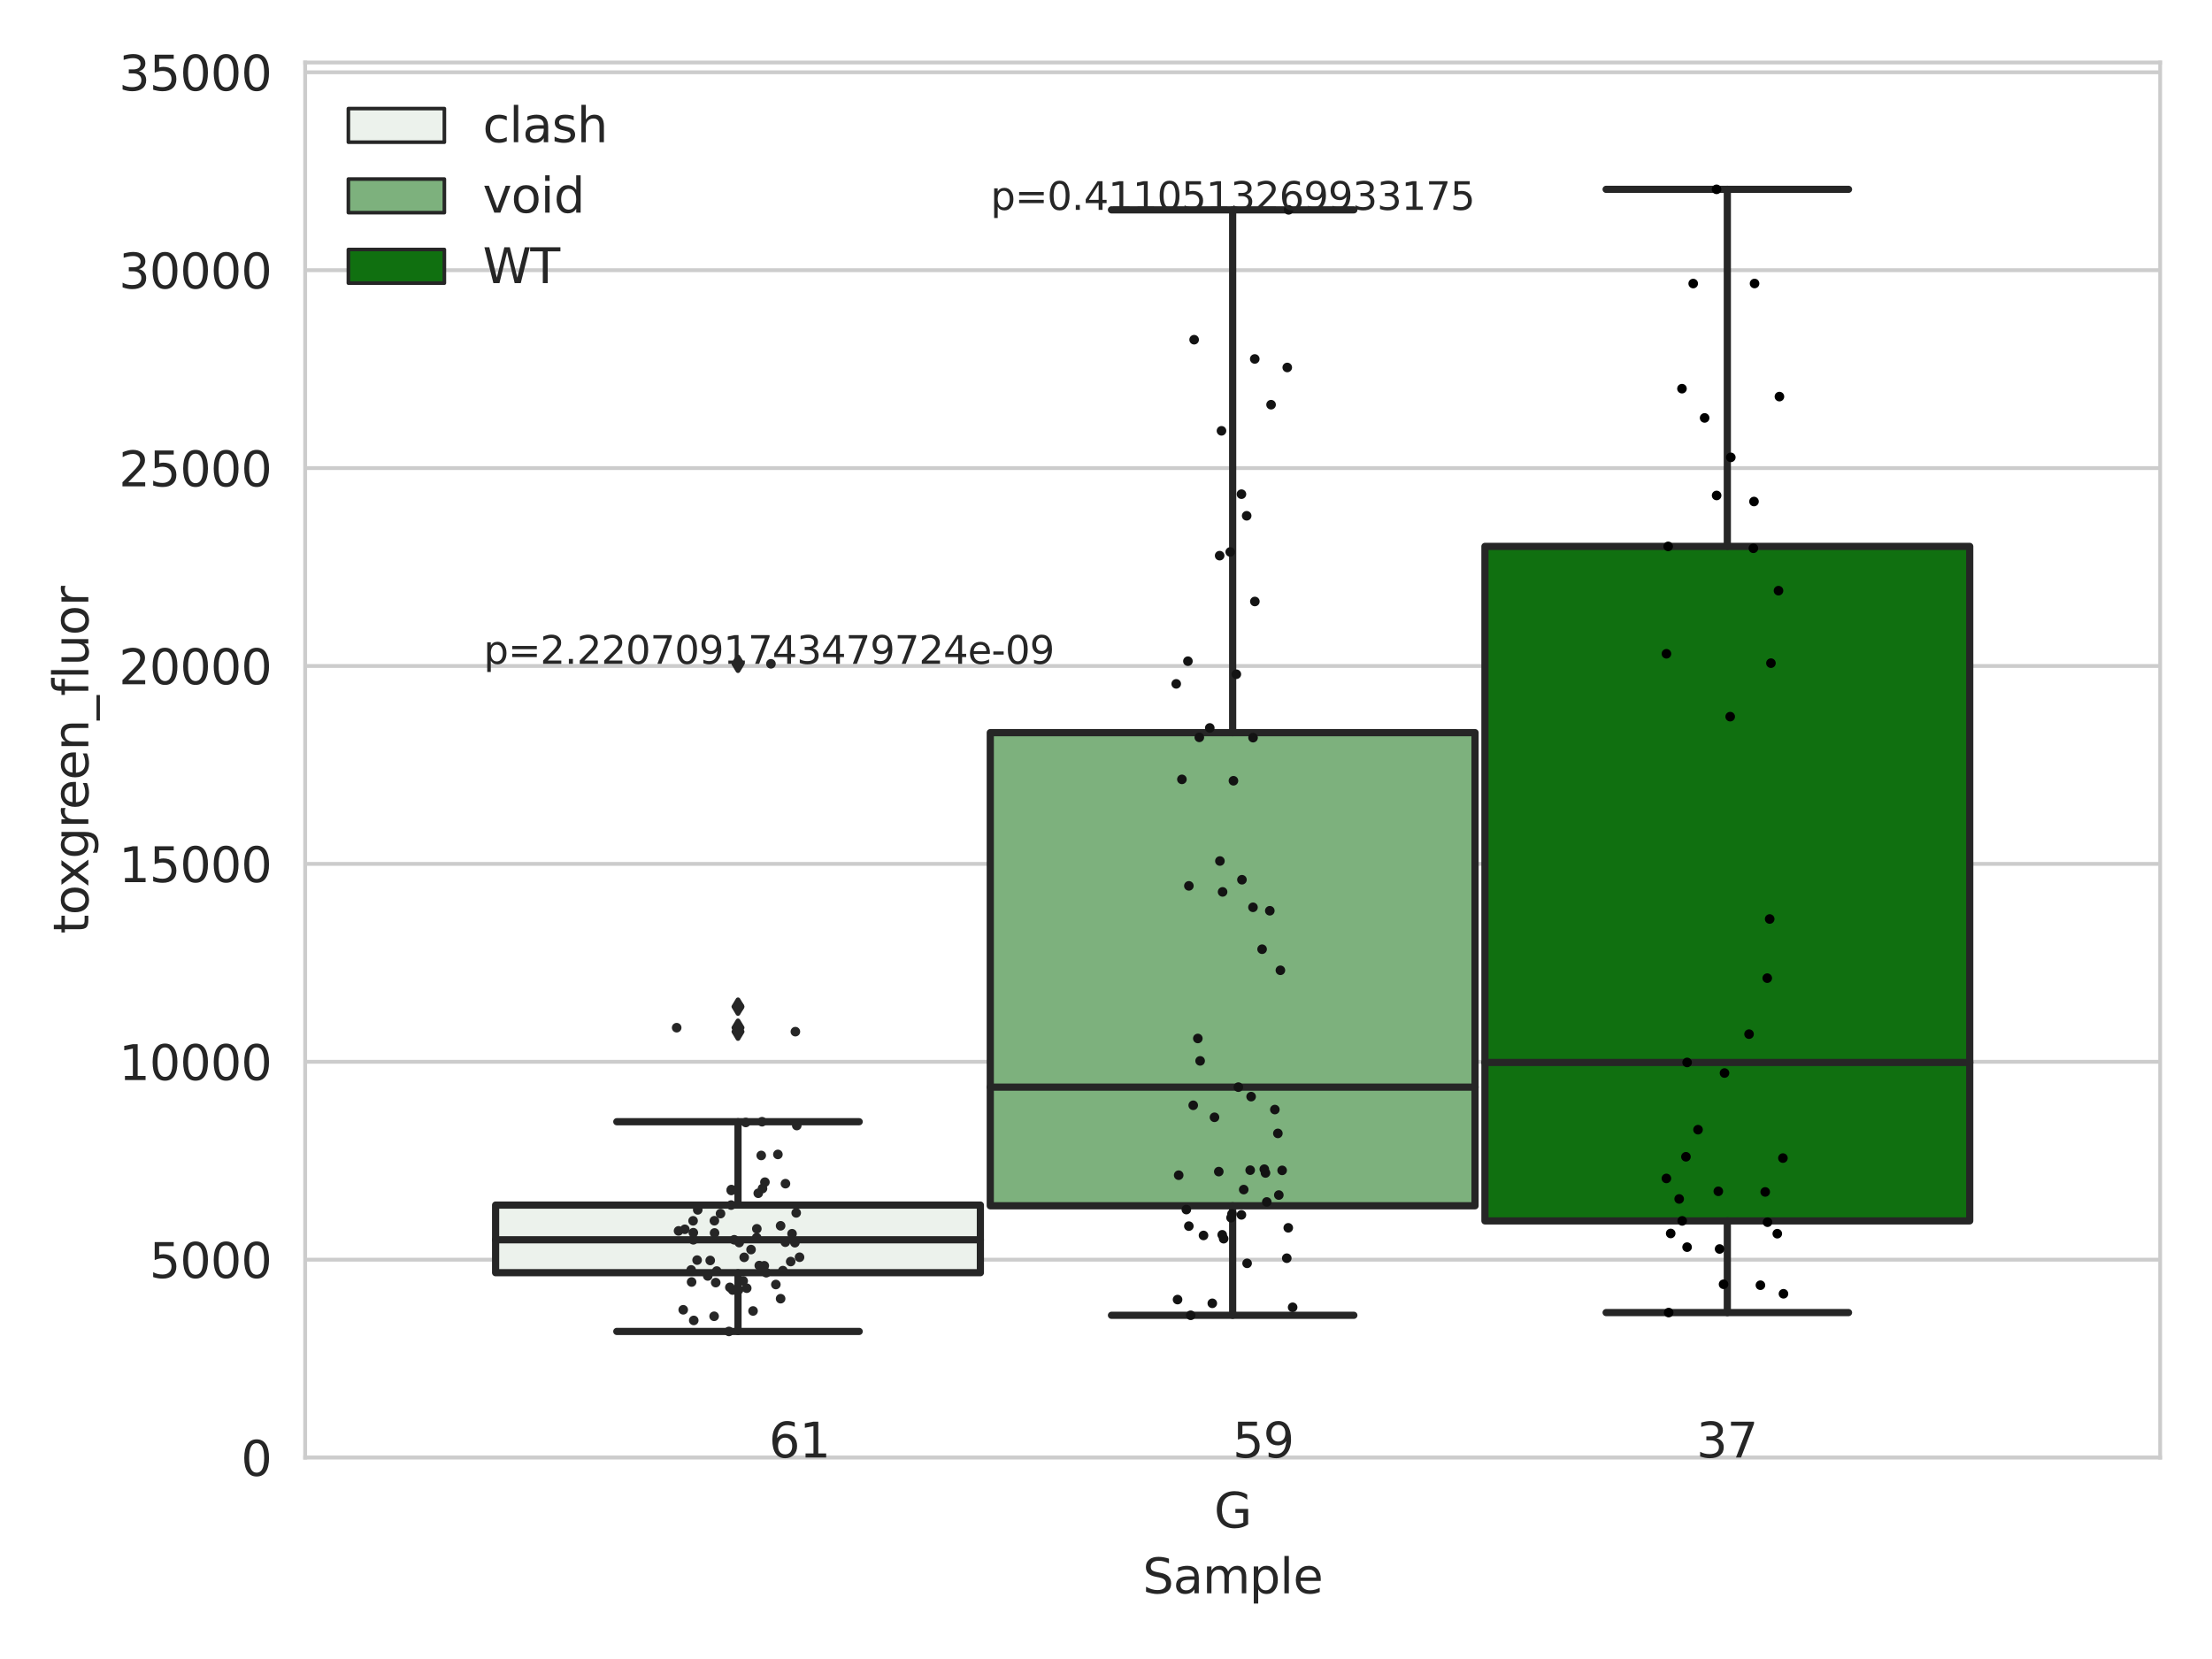 <?xml version="1.0" encoding="utf-8" standalone="no"?>
<!DOCTYPE svg PUBLIC "-//W3C//DTD SVG 1.1//EN"
  "http://www.w3.org/Graphics/SVG/1.1/DTD/svg11.dtd">
<svg xmlns:xlink="http://www.w3.org/1999/xlink" width="460.8pt" height="345.6pt" viewBox="0 0 460.8 345.6" xmlns="http://www.w3.org/2000/svg" version="1.1">
 <defs>
  <style type="text/css">*{stroke-linejoin: round; stroke-linecap: butt}</style>
 </defs>
 <g id="figure_1">
  <g id="patch_1">
   <path d="M 0 345.6 
L 460.8 345.6 
L 460.8 0 
L 0 0 
z
" style="fill: #ffffff"/>
  </g>
  <g id="axes_1">
   <g id="patch_2">
    <path d="M 63.571 303.64 
L 450 303.64 
L 450 13.022 
L 63.571 13.022 
z
" style="fill: #ffffff"/>
   </g>
   <g id="matplotlib.axis_1">
    <g id="xtick_1">
     <g id="text_1">
      <!-- G -->
      <g style="fill: #262626" transform="translate(252.911 318.238)scale(0.1 -0.1)">
       <defs>
        <path id="DejaVuSans-47" d="M 3809 666 
L 3809 1919 
L 2778 1919 
L 2778 2438 
L 4434 2438 
L 4434 434 
Q 4069 175 3628 42 
Q 3188 -91 2688 -91 
Q 1594 -91 976 548 
Q 359 1188 359 2328 
Q 359 3472 976 4111 
Q 1594 4750 2688 4750 
Q 3144 4750 3555 4637 
Q 3966 4525 4313 4306 
L 4313 3634 
Q 3963 3931 3569 4081 
Q 3175 4231 2741 4231 
Q 1884 4231 1454 3753 
Q 1025 3275 1025 2328 
Q 1025 1384 1454 906 
Q 1884 428 2741 428 
Q 3075 428 3337 486 
Q 3600 544 3809 666 
z
" transform="scale(0.016)"/>
       </defs>
       <use xlink:href="#DejaVuSans-47"/>
      </g>
     </g>
    </g>
    <g id="text_2">
     <!-- Sample -->
     <g style="fill: #262626" transform="translate(238.037 331.917)scale(0.1 -0.1)">
      <defs>
       <path id="DejaVuSans-53" d="M 3425 4513 
L 3425 3897 
Q 3066 4069 2747 4153 
Q 2428 4238 2131 4238 
Q 1616 4238 1336 4038 
Q 1056 3838 1056 3469 
Q 1056 3159 1242 3001 
Q 1428 2844 1947 2747 
L 2328 2669 
Q 3034 2534 3370 2195 
Q 3706 1856 3706 1288 
Q 3706 609 3251 259 
Q 2797 -91 1919 -91 
Q 1588 -91 1214 -16 
Q 841 59 441 206 
L 441 856 
Q 825 641 1194 531 
Q 1563 422 1919 422 
Q 2459 422 2753 634 
Q 3047 847 3047 1241 
Q 3047 1584 2836 1778 
Q 2625 1972 2144 2069 
L 1759 2144 
Q 1053 2284 737 2584 
Q 422 2884 422 3419 
Q 422 4038 858 4394 
Q 1294 4750 2059 4750 
Q 2388 4750 2728 4690 
Q 3069 4631 3425 4513 
z
" transform="scale(0.016)"/>
       <path id="DejaVuSans-61" d="M 2194 1759 
Q 1497 1759 1228 1600 
Q 959 1441 959 1056 
Q 959 750 1161 570 
Q 1363 391 1709 391 
Q 2188 391 2477 730 
Q 2766 1069 2766 1631 
L 2766 1759 
L 2194 1759 
z
M 3341 1997 
L 3341 0 
L 2766 0 
L 2766 531 
Q 2569 213 2275 61 
Q 1981 -91 1556 -91 
Q 1019 -91 701 211 
Q 384 513 384 1019 
Q 384 1609 779 1909 
Q 1175 2209 1959 2209 
L 2766 2209 
L 2766 2266 
Q 2766 2663 2505 2880 
Q 2244 3097 1772 3097 
Q 1472 3097 1187 3025 
Q 903 2953 641 2809 
L 641 3341 
Q 956 3463 1253 3523 
Q 1550 3584 1831 3584 
Q 2591 3584 2966 3190 
Q 3341 2797 3341 1997 
z
" transform="scale(0.016)"/>
       <path id="DejaVuSans-6d" d="M 3328 2828 
Q 3544 3216 3844 3400 
Q 4144 3584 4550 3584 
Q 5097 3584 5394 3201 
Q 5691 2819 5691 2113 
L 5691 0 
L 5113 0 
L 5113 2094 
Q 5113 2597 4934 2840 
Q 4756 3084 4391 3084 
Q 3944 3084 3684 2787 
Q 3425 2491 3425 1978 
L 3425 0 
L 2847 0 
L 2847 2094 
Q 2847 2600 2669 2842 
Q 2491 3084 2119 3084 
Q 1678 3084 1418 2786 
Q 1159 2488 1159 1978 
L 1159 0 
L 581 0 
L 581 3500 
L 1159 3500 
L 1159 2956 
Q 1356 3278 1631 3431 
Q 1906 3584 2284 3584 
Q 2666 3584 2933 3390 
Q 3200 3197 3328 2828 
z
" transform="scale(0.016)"/>
       <path id="DejaVuSans-70" d="M 1159 525 
L 1159 -1331 
L 581 -1331 
L 581 3500 
L 1159 3500 
L 1159 2969 
Q 1341 3281 1617 3432 
Q 1894 3584 2278 3584 
Q 2916 3584 3314 3078 
Q 3713 2572 3713 1747 
Q 3713 922 3314 415 
Q 2916 -91 2278 -91 
Q 1894 -91 1617 61 
Q 1341 213 1159 525 
z
M 3116 1747 
Q 3116 2381 2855 2742 
Q 2594 3103 2138 3103 
Q 1681 3103 1420 2742 
Q 1159 2381 1159 1747 
Q 1159 1113 1420 752 
Q 1681 391 2138 391 
Q 2594 391 2855 752 
Q 3116 1113 3116 1747 
z
" transform="scale(0.016)"/>
       <path id="DejaVuSans-6c" d="M 603 4863 
L 1178 4863 
L 1178 0 
L 603 0 
L 603 4863 
z
" transform="scale(0.016)"/>
       <path id="DejaVuSans-65" d="M 3597 1894 
L 3597 1613 
L 953 1613 
Q 991 1019 1311 708 
Q 1631 397 2203 397 
Q 2534 397 2845 478 
Q 3156 559 3463 722 
L 3463 178 
Q 3153 47 2828 -22 
Q 2503 -91 2169 -91 
Q 1331 -91 842 396 
Q 353 884 353 1716 
Q 353 2575 817 3079 
Q 1281 3584 2069 3584 
Q 2775 3584 3186 3129 
Q 3597 2675 3597 1894 
z
M 3022 2063 
Q 3016 2534 2758 2815 
Q 2500 3097 2075 3097 
Q 1594 3097 1305 2825 
Q 1016 2553 972 2059 
L 3022 2063 
z
" transform="scale(0.016)"/>
      </defs>
      <use xlink:href="#DejaVuSans-53"/>
      <use xlink:href="#DejaVuSans-61" x="63.477"/>
      <use xlink:href="#DejaVuSans-6d" x="124.756"/>
      <use xlink:href="#DejaVuSans-70" x="222.168"/>
      <use xlink:href="#DejaVuSans-6c" x="285.645"/>
      <use xlink:href="#DejaVuSans-65" x="313.428"/>
     </g>
    </g>
   </g>
   <g id="matplotlib.axis_2">
    <g id="ytick_1">
     <g id="line2d_1">
      <path d="M 63.571 303.64 
L 450 303.64 
" clip-path="url(#p85fc10bde4)" style="fill: none; stroke: #cccccc; stroke-width: 0.8; stroke-linecap: round"/>
     </g>
     <g id="text_3">
      <!-- 0 -->
      <g style="fill: #262626" transform="translate(50.209 307.439)scale(0.1 -0.1)">
       <defs>
        <path id="DejaVuSans-30" d="M 2034 4250 
Q 1547 4250 1301 3770 
Q 1056 3291 1056 2328 
Q 1056 1369 1301 889 
Q 1547 409 2034 409 
Q 2525 409 2770 889 
Q 3016 1369 3016 2328 
Q 3016 3291 2770 3770 
Q 2525 4250 2034 4250 
z
M 2034 4750 
Q 2819 4750 3233 4129 
Q 3647 3509 3647 2328 
Q 3647 1150 3233 529 
Q 2819 -91 2034 -91 
Q 1250 -91 836 529 
Q 422 1150 422 2328 
Q 422 3509 836 4129 
Q 1250 4750 2034 4750 
z
" transform="scale(0.016)"/>
       </defs>
       <use xlink:href="#DejaVuSans-30"/>
      </g>
     </g>
    </g>
    <g id="ytick_2">
     <g id="line2d_2">
      <path d="M 63.571 262.414 
L 450 262.414 
" clip-path="url(#p85fc10bde4)" style="fill: none; stroke: #cccccc; stroke-width: 0.8; stroke-linecap: round"/>
     </g>
     <g id="text_4">
      <!-- 5000 -->
      <g style="fill: #262626" transform="translate(31.121 266.214)scale(0.1 -0.1)">
       <defs>
        <path id="DejaVuSans-35" d="M 691 4666 
L 3169 4666 
L 3169 4134 
L 1269 4134 
L 1269 2991 
Q 1406 3038 1543 3061 
Q 1681 3084 1819 3084 
Q 2600 3084 3056 2656 
Q 3513 2228 3513 1497 
Q 3513 744 3044 326 
Q 2575 -91 1722 -91 
Q 1428 -91 1123 -41 
Q 819 9 494 109 
L 494 744 
Q 775 591 1075 516 
Q 1375 441 1709 441 
Q 2250 441 2565 725 
Q 2881 1009 2881 1497 
Q 2881 1984 2565 2268 
Q 2250 2553 1709 2553 
Q 1456 2553 1204 2497 
Q 953 2441 691 2322 
L 691 4666 
z
" transform="scale(0.016)"/>
       </defs>
       <use xlink:href="#DejaVuSans-35"/>
       <use xlink:href="#DejaVuSans-30" x="63.623"/>
       <use xlink:href="#DejaVuSans-30" x="127.246"/>
       <use xlink:href="#DejaVuSans-30" x="190.869"/>
      </g>
     </g>
    </g>
    <g id="ytick_3">
     <g id="line2d_3">
      <path d="M 63.571 221.189 
L 450 221.189 
" clip-path="url(#p85fc10bde4)" style="fill: none; stroke: #cccccc; stroke-width: 0.8; stroke-linecap: round"/>
     </g>
     <g id="text_5">
      <!-- 10000 -->
      <g style="fill: #262626" transform="translate(24.759 224.988)scale(0.1 -0.1)">
       <defs>
        <path id="DejaVuSans-31" d="M 794 531 
L 1825 531 
L 1825 4091 
L 703 3866 
L 703 4441 
L 1819 4666 
L 2450 4666 
L 2450 531 
L 3481 531 
L 3481 0 
L 794 0 
L 794 531 
z
" transform="scale(0.016)"/>
       </defs>
       <use xlink:href="#DejaVuSans-31"/>
       <use xlink:href="#DejaVuSans-30" x="63.623"/>
       <use xlink:href="#DejaVuSans-30" x="127.246"/>
       <use xlink:href="#DejaVuSans-30" x="190.869"/>
       <use xlink:href="#DejaVuSans-30" x="254.492"/>
      </g>
     </g>
    </g>
    <g id="ytick_4">
     <g id="line2d_4">
      <path d="M 63.571 179.963 
L 450 179.963 
" clip-path="url(#p85fc10bde4)" style="fill: none; stroke: #cccccc; stroke-width: 0.8; stroke-linecap: round"/>
     </g>
     <g id="text_6">
      <!-- 15000 -->
      <g style="fill: #262626" transform="translate(24.759 183.762)scale(0.1 -0.1)">
       <use xlink:href="#DejaVuSans-31"/>
       <use xlink:href="#DejaVuSans-35" x="63.623"/>
       <use xlink:href="#DejaVuSans-30" x="127.246"/>
       <use xlink:href="#DejaVuSans-30" x="190.869"/>
       <use xlink:href="#DejaVuSans-30" x="254.492"/>
      </g>
     </g>
    </g>
    <g id="ytick_5">
     <g id="line2d_5">
      <path d="M 63.571 138.738 
L 450 138.738 
" clip-path="url(#p85fc10bde4)" style="fill: none; stroke: #cccccc; stroke-width: 0.8; stroke-linecap: round"/>
     </g>
     <g id="text_7">
      <!-- 20000 -->
      <g style="fill: #262626" transform="translate(24.759 142.537)scale(0.1 -0.1)">
       <defs>
        <path id="DejaVuSans-32" d="M 1228 531 
L 3431 531 
L 3431 0 
L 469 0 
L 469 531 
Q 828 903 1448 1529 
Q 2069 2156 2228 2338 
Q 2531 2678 2651 2914 
Q 2772 3150 2772 3378 
Q 2772 3750 2511 3984 
Q 2250 4219 1831 4219 
Q 1534 4219 1204 4116 
Q 875 4013 500 3803 
L 500 4441 
Q 881 4594 1212 4672 
Q 1544 4750 1819 4750 
Q 2544 4750 2975 4387 
Q 3406 4025 3406 3419 
Q 3406 3131 3298 2873 
Q 3191 2616 2906 2266 
Q 2828 2175 2409 1742 
Q 1991 1309 1228 531 
z
" transform="scale(0.016)"/>
       </defs>
       <use xlink:href="#DejaVuSans-32"/>
       <use xlink:href="#DejaVuSans-30" x="63.623"/>
       <use xlink:href="#DejaVuSans-30" x="127.246"/>
       <use xlink:href="#DejaVuSans-30" x="190.869"/>
       <use xlink:href="#DejaVuSans-30" x="254.492"/>
      </g>
     </g>
    </g>
    <g id="ytick_6">
     <g id="line2d_6">
      <path d="M 63.571 97.512 
L 450 97.512 
" clip-path="url(#p85fc10bde4)" style="fill: none; stroke: #cccccc; stroke-width: 0.8; stroke-linecap: round"/>
     </g>
     <g id="text_8">
      <!-- 25000 -->
      <g style="fill: #262626" transform="translate(24.759 101.311)scale(0.1 -0.1)">
       <use xlink:href="#DejaVuSans-32"/>
       <use xlink:href="#DejaVuSans-35" x="63.623"/>
       <use xlink:href="#DejaVuSans-30" x="127.246"/>
       <use xlink:href="#DejaVuSans-30" x="190.869"/>
       <use xlink:href="#DejaVuSans-30" x="254.492"/>
      </g>
     </g>
    </g>
    <g id="ytick_7">
     <g id="line2d_7">
      <path d="M 63.571 56.286 
L 450 56.286 
" clip-path="url(#p85fc10bde4)" style="fill: none; stroke: #cccccc; stroke-width: 0.8; stroke-linecap: round"/>
     </g>
     <g id="text_9">
      <!-- 30000 -->
      <g style="fill: #262626" transform="translate(24.759 60.085)scale(0.1 -0.1)">
       <defs>
        <path id="DejaVuSans-33" d="M 2597 2516 
Q 3050 2419 3304 2112 
Q 3559 1806 3559 1356 
Q 3559 666 3084 287 
Q 2609 -91 1734 -91 
Q 1441 -91 1130 -33 
Q 819 25 488 141 
L 488 750 
Q 750 597 1062 519 
Q 1375 441 1716 441 
Q 2309 441 2620 675 
Q 2931 909 2931 1356 
Q 2931 1769 2642 2001 
Q 2353 2234 1838 2234 
L 1294 2234 
L 1294 2753 
L 1863 2753 
Q 2328 2753 2575 2939 
Q 2822 3125 2822 3475 
Q 2822 3834 2567 4026 
Q 2313 4219 1838 4219 
Q 1578 4219 1281 4162 
Q 984 4106 628 3988 
L 628 4550 
Q 988 4650 1302 4700 
Q 1616 4750 1894 4750 
Q 2613 4750 3031 4423 
Q 3450 4097 3450 3541 
Q 3450 3153 3228 2886 
Q 3006 2619 2597 2516 
z
" transform="scale(0.016)"/>
       </defs>
       <use xlink:href="#DejaVuSans-33"/>
       <use xlink:href="#DejaVuSans-30" x="63.623"/>
       <use xlink:href="#DejaVuSans-30" x="127.246"/>
       <use xlink:href="#DejaVuSans-30" x="190.869"/>
       <use xlink:href="#DejaVuSans-30" x="254.492"/>
      </g>
     </g>
    </g>
    <g id="ytick_8">
     <g id="line2d_8">
      <path d="M 63.571 15.061 
L 450 15.061 
" clip-path="url(#p85fc10bde4)" style="fill: none; stroke: #cccccc; stroke-width: 0.8; stroke-linecap: round"/>
     </g>
     <g id="text_10">
      <!-- 35000 -->
      <g style="fill: #262626" transform="translate(24.759 18.86)scale(0.1 -0.1)">
       <use xlink:href="#DejaVuSans-33"/>
       <use xlink:href="#DejaVuSans-35" x="63.623"/>
       <use xlink:href="#DejaVuSans-30" x="127.246"/>
       <use xlink:href="#DejaVuSans-30" x="190.869"/>
       <use xlink:href="#DejaVuSans-30" x="254.492"/>
      </g>
     </g>
    </g>
    <g id="text_11">
     <!-- toxgreen_fluor -->
     <g style="fill: #262626" transform="translate(18.401 194.526)rotate(-90)scale(0.1 -0.1)">
      <defs>
       <path id="DejaVuSans-74" d="M 1172 4494 
L 1172 3500 
L 2356 3500 
L 2356 3053 
L 1172 3053 
L 1172 1153 
Q 1172 725 1289 603 
Q 1406 481 1766 481 
L 2356 481 
L 2356 0 
L 1766 0 
Q 1100 0 847 248 
Q 594 497 594 1153 
L 594 3053 
L 172 3053 
L 172 3500 
L 594 3500 
L 594 4494 
L 1172 4494 
z
" transform="scale(0.016)"/>
       <path id="DejaVuSans-6f" d="M 1959 3097 
Q 1497 3097 1228 2736 
Q 959 2375 959 1747 
Q 959 1119 1226 758 
Q 1494 397 1959 397 
Q 2419 397 2687 759 
Q 2956 1122 2956 1747 
Q 2956 2369 2687 2733 
Q 2419 3097 1959 3097 
z
M 1959 3584 
Q 2709 3584 3137 3096 
Q 3566 2609 3566 1747 
Q 3566 888 3137 398 
Q 2709 -91 1959 -91 
Q 1206 -91 779 398 
Q 353 888 353 1747 
Q 353 2609 779 3096 
Q 1206 3584 1959 3584 
z
" transform="scale(0.016)"/>
       <path id="DejaVuSans-78" d="M 3513 3500 
L 2247 1797 
L 3578 0 
L 2900 0 
L 1881 1375 
L 863 0 
L 184 0 
L 1544 1831 
L 300 3500 
L 978 3500 
L 1906 2253 
L 2834 3500 
L 3513 3500 
z
" transform="scale(0.016)"/>
       <path id="DejaVuSans-67" d="M 2906 1791 
Q 2906 2416 2648 2759 
Q 2391 3103 1925 3103 
Q 1463 3103 1205 2759 
Q 947 2416 947 1791 
Q 947 1169 1205 825 
Q 1463 481 1925 481 
Q 2391 481 2648 825 
Q 2906 1169 2906 1791 
z
M 3481 434 
Q 3481 -459 3084 -895 
Q 2688 -1331 1869 -1331 
Q 1566 -1331 1297 -1286 
Q 1028 -1241 775 -1147 
L 775 -588 
Q 1028 -725 1275 -790 
Q 1522 -856 1778 -856 
Q 2344 -856 2625 -561 
Q 2906 -266 2906 331 
L 2906 616 
Q 2728 306 2450 153 
Q 2172 0 1784 0 
Q 1141 0 747 490 
Q 353 981 353 1791 
Q 353 2603 747 3093 
Q 1141 3584 1784 3584 
Q 2172 3584 2450 3431 
Q 2728 3278 2906 2969 
L 2906 3500 
L 3481 3500 
L 3481 434 
z
" transform="scale(0.016)"/>
       <path id="DejaVuSans-72" d="M 2631 2963 
Q 2534 3019 2420 3045 
Q 2306 3072 2169 3072 
Q 1681 3072 1420 2755 
Q 1159 2438 1159 1844 
L 1159 0 
L 581 0 
L 581 3500 
L 1159 3500 
L 1159 2956 
Q 1341 3275 1631 3429 
Q 1922 3584 2338 3584 
Q 2397 3584 2469 3576 
Q 2541 3569 2628 3553 
L 2631 2963 
z
" transform="scale(0.016)"/>
       <path id="DejaVuSans-6e" d="M 3513 2113 
L 3513 0 
L 2938 0 
L 2938 2094 
Q 2938 2591 2744 2837 
Q 2550 3084 2163 3084 
Q 1697 3084 1428 2787 
Q 1159 2491 1159 1978 
L 1159 0 
L 581 0 
L 581 3500 
L 1159 3500 
L 1159 2956 
Q 1366 3272 1645 3428 
Q 1925 3584 2291 3584 
Q 2894 3584 3203 3211 
Q 3513 2838 3513 2113 
z
" transform="scale(0.016)"/>
       <path id="DejaVuSans-5f" d="M 3263 -1063 
L 3263 -1509 
L -63 -1509 
L -63 -1063 
L 3263 -1063 
z
" transform="scale(0.016)"/>
       <path id="DejaVuSans-66" d="M 2375 4863 
L 2375 4384 
L 1825 4384 
Q 1516 4384 1395 4259 
Q 1275 4134 1275 3809 
L 1275 3500 
L 2222 3500 
L 2222 3053 
L 1275 3053 
L 1275 0 
L 697 0 
L 697 3053 
L 147 3053 
L 147 3500 
L 697 3500 
L 697 3744 
Q 697 4328 969 4595 
Q 1241 4863 1831 4863 
L 2375 4863 
z
" transform="scale(0.016)"/>
       <path id="DejaVuSans-75" d="M 544 1381 
L 544 3500 
L 1119 3500 
L 1119 1403 
Q 1119 906 1312 657 
Q 1506 409 1894 409 
Q 2359 409 2629 706 
Q 2900 1003 2900 1516 
L 2900 3500 
L 3475 3500 
L 3475 0 
L 2900 0 
L 2900 538 
Q 2691 219 2414 64 
Q 2138 -91 1772 -91 
Q 1169 -91 856 284 
Q 544 659 544 1381 
z
M 1991 3584 
L 1991 3584 
z
" transform="scale(0.016)"/>
      </defs>
      <use xlink:href="#DejaVuSans-74"/>
      <use xlink:href="#DejaVuSans-6f" x="39.209"/>
      <use xlink:href="#DejaVuSans-78" x="97.266"/>
      <use xlink:href="#DejaVuSans-67" x="156.445"/>
      <use xlink:href="#DejaVuSans-72" x="219.922"/>
      <use xlink:href="#DejaVuSans-65" x="258.785"/>
      <use xlink:href="#DejaVuSans-65" x="320.309"/>
      <use xlink:href="#DejaVuSans-6e" x="381.832"/>
      <use xlink:href="#DejaVuSans-5f" x="445.211"/>
      <use xlink:href="#DejaVuSans-66" x="495.211"/>
      <use xlink:href="#DejaVuSans-6c" x="530.416"/>
      <use xlink:href="#DejaVuSans-75" x="558.199"/>
      <use xlink:href="#DejaVuSans-6f" x="621.578"/>
      <use xlink:href="#DejaVuSans-72" x="682.76"/>
     </g>
    </g>
   </g>
   <g id="patch_3">
    <path d="M 103.245 265.13 
L 204.231 265.13 
L 204.231 251.039 
L 103.245 251.039 
L 103.245 265.13 
z
" clip-path="url(#p85fc10bde4)" style="fill: #ecf2ec; stroke: #262626; stroke-width: 1.5; stroke-linejoin: miter"/>
   </g>
   <g id="patch_4">
    <path d="M 206.292 251.185 
L 307.279 251.185 
L 307.279 152.623 
L 206.292 152.623 
L 206.292 251.185 
z
" clip-path="url(#p85fc10bde4)" style="fill: #7db17d; stroke: #262626; stroke-width: 1.5; stroke-linejoin: miter"/>
   </g>
   <g id="patch_5">
    <path d="M 309.34 254.332 
L 410.327 254.332 
L 410.327 113.822 
L 309.34 113.822 
L 309.34 254.332 
z
" clip-path="url(#p85fc10bde4)" style="fill: #107010; stroke: #262626; stroke-width: 1.5; stroke-linejoin: miter"/>
   </g>
   <g id="patch_6">
    <path d="M 256.786 303.64 
L 256.786 303.64 
L 256.786 303.64 
L 256.786 303.64 
z
" clip-path="url(#p85fc10bde4)" style="fill: #ecf2ec; stroke: #262626; stroke-width: 0.75; stroke-linejoin: miter"/>
   </g>
   <g id="patch_7">
    <path d="M 256.786 303.64 
L 256.786 303.64 
L 256.786 303.64 
L 256.786 303.64 
z
" clip-path="url(#p85fc10bde4)" style="fill: #7db17d; stroke: #262626; stroke-width: 0.75; stroke-linejoin: miter"/>
   </g>
   <g id="patch_8">
    <path d="M 256.786 303.64 
L 256.786 303.64 
L 256.786 303.64 
L 256.786 303.64 
z
" clip-path="url(#p85fc10bde4)" style="fill: #107010; stroke: #262626; stroke-width: 0.75; stroke-linejoin: miter"/>
   </g>
   <g id="PathCollection_1"/>
   <g id="PathCollection_2"/>
   <g id="PathCollection_3"/>
   <g id="line2d_9">
    <path d="M 153.738 265.13 
L 153.738 277.363 
" clip-path="url(#p85fc10bde4)" style="fill: none; stroke: #262626; stroke-width: 1.5; stroke-linecap: round"/>
   </g>
   <g id="line2d_10">
    <path d="M 153.738 251.039 
L 153.738 233.675 
" clip-path="url(#p85fc10bde4)" style="fill: none; stroke: #262626; stroke-width: 1.5; stroke-linecap: round"/>
   </g>
   <g id="line2d_11">
    <path d="M 128.491 277.363 
L 178.985 277.363 
" clip-path="url(#p85fc10bde4)" style="fill: none; stroke: #262626; stroke-width: 1.5; stroke-linecap: round"/>
   </g>
   <g id="line2d_12">
    <path d="M 128.491 233.675 
L 178.985 233.675 
" clip-path="url(#p85fc10bde4)" style="fill: none; stroke: #262626; stroke-width: 1.5; stroke-linecap: round"/>
   </g>
   <g id="line2d_13">
    <defs>
     <path id="mb185b2b617" d="M -0 1.414 
L 0.849 0 
L 0 -1.414 
L -0.849 -0 
z
" style="stroke: #262626; stroke-linejoin: miter"/>
    </defs>
    <g clip-path="url(#p85fc10bde4)">
     <use xlink:href="#mb185b2b617" x="153.738" y="214.086" style="fill: #262626; stroke: #262626; stroke-linejoin: miter"/>
     <use xlink:href="#mb185b2b617" x="153.738" y="214.913" style="fill: #262626; stroke: #262626; stroke-linejoin: miter"/>
     <use xlink:href="#mb185b2b617" x="153.738" y="209.702" style="fill: #262626; stroke: #262626; stroke-linejoin: miter"/>
     <use xlink:href="#mb185b2b617" x="153.738" y="138.283" style="fill: #262626; stroke: #262626; stroke-linejoin: miter"/>
    </g>
   </g>
   <g id="line2d_14">
    <path d="M 256.786 251.185 
L 256.786 273.999 
" clip-path="url(#p85fc10bde4)" style="fill: none; stroke: #262626; stroke-width: 1.5; stroke-linecap: round"/>
   </g>
   <g id="line2d_15">
    <path d="M 256.786 152.623 
L 256.786 43.717 
" clip-path="url(#p85fc10bde4)" style="fill: none; stroke: #262626; stroke-width: 1.5; stroke-linecap: round"/>
   </g>
   <g id="line2d_16">
    <path d="M 231.539 273.999 
L 282.032 273.999 
" clip-path="url(#p85fc10bde4)" style="fill: none; stroke: #262626; stroke-width: 1.5; stroke-linecap: round"/>
   </g>
   <g id="line2d_17">
    <path d="M 231.539 43.717 
L 282.032 43.717 
" clip-path="url(#p85fc10bde4)" style="fill: none; stroke: #262626; stroke-width: 1.5; stroke-linecap: round"/>
   </g>
   <g id="line2d_18"/>
   <g id="line2d_19">
    <path d="M 359.833 254.332 
L 359.833 273.432 
" clip-path="url(#p85fc10bde4)" style="fill: none; stroke: #262626; stroke-width: 1.5; stroke-linecap: round"/>
   </g>
   <g id="line2d_20">
    <path d="M 359.833 113.822 
L 359.833 39.442 
" clip-path="url(#p85fc10bde4)" style="fill: none; stroke: #262626; stroke-width: 1.5; stroke-linecap: round"/>
   </g>
   <g id="line2d_21">
    <path d="M 334.587 273.432 
L 385.08 273.432 
" clip-path="url(#p85fc10bde4)" style="fill: none; stroke: #262626; stroke-width: 1.5; stroke-linecap: round"/>
   </g>
   <g id="line2d_22">
    <path d="M 334.587 39.442 
L 385.08 39.442 
" clip-path="url(#p85fc10bde4)" style="fill: none; stroke: #262626; stroke-width: 1.5; stroke-linecap: round"/>
   </g>
   <g id="line2d_23"/>
   <g id="line2d_24">
    <path d="M 103.245 258.271 
L 204.231 258.271 
" clip-path="url(#p85fc10bde4)" style="fill: none; stroke: #262626; stroke-width: 1.5; stroke-linecap: round"/>
   </g>
   <g id="line2d_25">
    <path d="M 206.292 226.469 
L 307.279 226.469 
" clip-path="url(#p85fc10bde4)" style="fill: none; stroke: #262626; stroke-width: 1.5; stroke-linecap: round"/>
   </g>
   <g id="line2d_26">
    <path d="M 309.34 221.327 
L 410.327 221.327 
" clip-path="url(#p85fc10bde4)" style="fill: none; stroke: #262626; stroke-width: 1.5; stroke-linecap: round"/>
   </g>
   <g id="patch_9">
    <path d="M 63.571 303.64 
L 63.571 13.022 
" style="fill: none; stroke: #cccccc; stroke-width: 0.8; stroke-linejoin: miter; stroke-linecap: square"/>
   </g>
   <g id="patch_10">
    <path d="M 450 303.64 
L 450 13.022 
" style="fill: none; stroke: #cccccc; stroke-width: 0.8; stroke-linejoin: miter; stroke-linecap: square"/>
   </g>
   <g id="patch_11">
    <path d="M 63.571 303.64 
L 450 303.64 
" style="fill: none; stroke: #cccccc; stroke-width: 0.8; stroke-linejoin: miter; stroke-linecap: square"/>
   </g>
   <g id="patch_12">
    <path d="M 63.571 13.022 
L 450 13.022 
" style="fill: none; stroke: #cccccc; stroke-width: 0.8; stroke-linejoin: miter; stroke-linecap: square"/>
   </g>
   <g id="PathCollection_4">
    <defs>
     <path id="C0_0_6ef7f538dd" d="M 0 1 
C 0.265 1 0.52 0.895 0.707 0.707 
C 0.895 0.52 1 0.265 1 -0 
C 1 -0.265 0.895 -0.52 0.707 -0.707 
C 0.52 -0.895 0.265 -1 0 -1 
C -0.265 -1 -0.52 -0.895 -0.707 -0.707 
C -0.895 -0.52 -1 -0.265 -1 0 
C -1 0.265 -0.895 0.52 -0.707 0.707 
C -0.52 0.895 -0.265 1 0 1 
z
"/>
    </defs>
    <g clip-path="url(#p85fc10bde4)">
     <use xlink:href="#C0_0_6ef7f538dd" x="152.365" y="247.809" style="fill: #262626"/>
    </g>
    <g clip-path="url(#p85fc10bde4)">
     <use xlink:href="#C0_0_6ef7f538dd" x="147.951" y="262.575" style="fill: #262626"/>
    </g>
    <g clip-path="url(#p85fc10bde4)">
     <use xlink:href="#C0_0_6ef7f538dd" x="144.072" y="267.067" style="fill: #262626"/>
    </g>
    <g clip-path="url(#p85fc10bde4)">
     <use xlink:href="#C0_0_6ef7f538dd" x="159.622" y="265.13" style="fill: #262626"/>
    </g>
    <g clip-path="url(#p85fc10bde4)">
     <use xlink:href="#C0_0_6ef7f538dd" x="158.747" y="233.675" style="fill: #262626"/>
    </g>
    <g clip-path="url(#p85fc10bde4)">
     <use xlink:href="#C0_0_6ef7f538dd" x="149.097" y="267.188" style="fill: #262626"/>
    </g>
    <g clip-path="url(#p85fc10bde4)">
     <use xlink:href="#C0_0_6ef7f538dd" x="158.844" y="247.593" style="fill: #262626"/>
    </g>
    <g clip-path="url(#p85fc10bde4)">
     <use xlink:href="#C0_0_6ef7f538dd" x="158.579" y="240.701" style="fill: #262626"/>
    </g>
    <g clip-path="url(#p85fc10bde4)">
     <use xlink:href="#C0_0_6ef7f538dd" x="162.618" y="270.541" style="fill: #262626"/>
    </g>
    <g clip-path="url(#p85fc10bde4)">
     <use xlink:href="#C0_0_6ef7f538dd" x="163.625" y="246.58" style="fill: #262626"/>
    </g>
    <g clip-path="url(#p85fc10bde4)">
     <use xlink:href="#C0_0_6ef7f538dd" x="147.437" y="265.804" style="fill: #262626"/>
    </g>
    <g clip-path="url(#p85fc10bde4)">
     <use xlink:href="#C0_0_6ef7f538dd" x="153.875" y="268.678" style="fill: #262626"/>
    </g>
    <g clip-path="url(#p85fc10bde4)">
     <use xlink:href="#C0_0_6ef7f538dd" x="144.433" y="258.271" style="fill: #262626"/>
    </g>
    <g clip-path="url(#p85fc10bde4)">
     <use xlink:href="#C0_0_6ef7f538dd" x="156.455" y="260.31" style="fill: #262626"/>
    </g>
    <g clip-path="url(#p85fc10bde4)">
     <use xlink:href="#C0_0_6ef7f538dd" x="154.82" y="266.843" style="fill: #262626"/>
    </g>
    <g clip-path="url(#p85fc10bde4)">
     <use xlink:href="#C0_0_6ef7f538dd" x="140.964" y="214.086" style="fill: #262626"/>
    </g>
    <g clip-path="url(#p85fc10bde4)">
     <use xlink:href="#C0_0_6ef7f538dd" x="161.624" y="267.588" style="fill: #262626"/>
    </g>
    <g clip-path="url(#p85fc10bde4)">
     <use xlink:href="#C0_0_6ef7f538dd" x="164.716" y="262.807" style="fill: #262626"/>
    </g>
    <g clip-path="url(#p85fc10bde4)">
     <use xlink:href="#C0_0_6ef7f538dd" x="145.353" y="252.042" style="fill: #262626"/>
    </g>
    <g clip-path="url(#p85fc10bde4)">
     <use xlink:href="#C0_0_6ef7f538dd" x="144.52" y="275.068" style="fill: #262626"/>
    </g>
    <g clip-path="url(#p85fc10bde4)">
     <use xlink:href="#C0_0_6ef7f538dd" x="157.631" y="257.817" style="fill: #262626"/>
    </g>
    <g clip-path="url(#p85fc10bde4)">
     <use xlink:href="#C0_0_6ef7f538dd" x="157.663" y="255.979" style="fill: #262626"/>
    </g>
    <g clip-path="url(#p85fc10bde4)">
     <use xlink:href="#C0_0_6ef7f538dd" x="157.96" y="248.577" style="fill: #262626"/>
    </g>
    <g clip-path="url(#p85fc10bde4)">
     <use xlink:href="#C0_0_6ef7f538dd" x="155.029" y="261.925" style="fill: #262626"/>
    </g>
    <g clip-path="url(#p85fc10bde4)">
     <use xlink:href="#C0_0_6ef7f538dd" x="151.855" y="277.363" style="fill: #262626"/>
    </g>
    <g clip-path="url(#p85fc10bde4)">
     <use xlink:href="#C0_0_6ef7f538dd" x="159.215" y="263.679" style="fill: #262626"/>
    </g>
    <g clip-path="url(#p85fc10bde4)">
     <use xlink:href="#C0_0_6ef7f538dd" x="148.765" y="274.203" style="fill: #262626"/>
    </g>
    <g clip-path="url(#p85fc10bde4)">
     <use xlink:href="#C0_0_6ef7f538dd" x="162.615" y="255.357" style="fill: #262626"/>
    </g>
    <g clip-path="url(#p85fc10bde4)">
     <use xlink:href="#C0_0_6ef7f538dd" x="162.05" y="240.487" style="fill: #262626"/>
    </g>
    <g clip-path="url(#p85fc10bde4)">
     <use xlink:href="#C0_0_6ef7f538dd" x="152.338" y="247.993" style="fill: #262626"/>
    </g>
    <g clip-path="url(#p85fc10bde4)">
     <use xlink:href="#C0_0_6ef7f538dd" x="165.693" y="214.913" style="fill: #262626"/>
    </g>
    <g clip-path="url(#p85fc10bde4)">
     <use xlink:href="#C0_0_6ef7f538dd" x="159.347" y="246.266" style="fill: #262626"/>
    </g>
    <g clip-path="url(#p85fc10bde4)">
     <use xlink:href="#C0_0_6ef7f538dd" x="145.221" y="262.502" style="fill: #262626"/>
    </g>
    <g clip-path="url(#p85fc10bde4)">
     <use xlink:href="#C0_0_6ef7f538dd" x="163.595" y="258.771" style="fill: #262626"/>
    </g>
    <g clip-path="url(#p85fc10bde4)">
     <use xlink:href="#C0_0_6ef7f538dd" x="152.045" y="268.178" style="fill: #262626"/>
    </g>
    <g clip-path="url(#p85fc10bde4)">
     <use xlink:href="#C0_0_6ef7f538dd" x="163.083" y="264.696" style="fill: #262626"/>
    </g>
    <g clip-path="url(#p85fc10bde4)">
     <use xlink:href="#C0_0_6ef7f538dd" x="156.871" y="273.098" style="fill: #262626"/>
    </g>
    <g clip-path="url(#p85fc10bde4)">
     <use xlink:href="#C0_0_6ef7f538dd" x="143.983" y="264.546" style="fill: #262626"/>
    </g>
    <g clip-path="url(#p85fc10bde4)">
     <use xlink:href="#C0_0_6ef7f538dd" x="165.59" y="258.875" style="fill: #262626"/>
    </g>
    <g clip-path="url(#p85fc10bde4)">
     <use xlink:href="#C0_0_6ef7f538dd" x="165.982" y="234.471" style="fill: #262626"/>
    </g>
    <g clip-path="url(#p85fc10bde4)">
     <use xlink:href="#C0_0_6ef7f538dd" x="152.309" y="251.039" style="fill: #262626"/>
    </g>
    <g clip-path="url(#p85fc10bde4)">
     <use xlink:href="#C0_0_6ef7f538dd" x="148.856" y="256.846" style="fill: #262626"/>
    </g>
    <g clip-path="url(#p85fc10bde4)">
     <use xlink:href="#C0_0_6ef7f538dd" x="153.997" y="209.702" style="fill: #262626"/>
    </g>
    <g clip-path="url(#p85fc10bde4)">
     <use xlink:href="#C0_0_6ef7f538dd" x="164.997" y="257.01" style="fill: #262626"/>
    </g>
    <g clip-path="url(#p85fc10bde4)">
     <use xlink:href="#C0_0_6ef7f538dd" x="142.327" y="272.851" style="fill: #262626"/>
    </g>
    <g clip-path="url(#p85fc10bde4)">
     <use xlink:href="#C0_0_6ef7f538dd" x="148.821" y="254.301" style="fill: #262626"/>
    </g>
    <g clip-path="url(#p85fc10bde4)">
     <use xlink:href="#C0_0_6ef7f538dd" x="155.557" y="268.354" style="fill: #262626"/>
    </g>
    <g clip-path="url(#p85fc10bde4)">
     <use xlink:href="#C0_0_6ef7f538dd" x="158.171" y="263.641" style="fill: #262626"/>
    </g>
    <g clip-path="url(#p85fc10bde4)">
     <use xlink:href="#C0_0_6ef7f538dd" x="152.95" y="258.269" style="fill: #262626"/>
    </g>
    <g clip-path="url(#p85fc10bde4)">
     <use xlink:href="#C0_0_6ef7f538dd" x="166.559" y="261.904" style="fill: #262626"/>
    </g>
    <g clip-path="url(#p85fc10bde4)">
     <use xlink:href="#C0_0_6ef7f538dd" x="155.359" y="233.83" style="fill: #262626"/>
    </g>
    <g clip-path="url(#p85fc10bde4)">
     <use xlink:href="#C0_0_6ef7f538dd" x="142.661" y="256.086" style="fill: #262626"/>
    </g>
    <g clip-path="url(#p85fc10bde4)">
     <use xlink:href="#C0_0_6ef7f538dd" x="160.602" y="138.283" style="fill: #262626"/>
    </g>
    <g clip-path="url(#p85fc10bde4)">
     <use xlink:href="#C0_0_6ef7f538dd" x="149.312" y="264.782" style="fill: #262626"/>
    </g>
    <g clip-path="url(#p85fc10bde4)">
     <use xlink:href="#C0_0_6ef7f538dd" x="152.63" y="268.743" style="fill: #262626"/>
    </g>
    <g clip-path="url(#p85fc10bde4)">
     <use xlink:href="#C0_0_6ef7f538dd" x="150.097" y="252.816" style="fill: #262626"/>
    </g>
    <g clip-path="url(#p85fc10bde4)">
     <use xlink:href="#C0_0_6ef7f538dd" x="153.989" y="258.851" style="fill: #262626"/>
    </g>
    <g clip-path="url(#p85fc10bde4)">
     <use xlink:href="#C0_0_6ef7f538dd" x="144.433" y="256.793" style="fill: #262626"/>
    </g>
    <g clip-path="url(#p85fc10bde4)">
     <use xlink:href="#C0_0_6ef7f538dd" x="144.382" y="254.319" style="fill: #262626"/>
    </g>
    <g clip-path="url(#p85fc10bde4)">
     <use xlink:href="#C0_0_6ef7f538dd" x="165.863" y="252.665" style="fill: #262626"/>
    </g>
    <g clip-path="url(#p85fc10bde4)">
     <use xlink:href="#C0_0_6ef7f538dd" x="141.356" y="256.415" style="fill: #262626"/>
    </g>
   </g>
   <g id="PathCollection_5">
    <defs>
     <path id="C1_0_3fff046c4d" d="M 0 1 
C 0.265 1 0.52 0.895 0.707 0.707 
C 0.895 0.52 1 0.265 1 -0 
C 1 -0.265 0.895 -0.52 0.707 -0.707 
C 0.52 -0.895 0.265 -1 0 -1 
C -0.265 -1 -0.52 -0.895 -0.707 -0.707 
C -0.895 -0.52 -1 -0.265 -1 0 
C -1 0.265 -0.895 0.52 -0.707 0.707 
C -0.52 0.895 -0.265 1 0 1 
z
"/>
    </defs>
    <g clip-path="url(#p85fc10bde4)">
     <use xlink:href="#C1_0_3fff046c4d" x="252.019" y="151.64" style="fill: #131313"/>
    </g>
    <g clip-path="url(#p85fc10bde4)">
     <use xlink:href="#C1_0_3fff046c4d" x="256.949" y="162.648" style="fill: #131313"/>
    </g>
    <g clip-path="url(#p85fc10bde4)">
     <use xlink:href="#C1_0_3fff046c4d" x="247.658" y="255.424" style="fill: #131313"/>
    </g>
    <g clip-path="url(#p85fc10bde4)">
     <use xlink:href="#C1_0_3fff046c4d" x="266.402" y="248.948" style="fill: #131313"/>
    </g>
    <g clip-path="url(#p85fc10bde4)">
     <use xlink:href="#C1_0_3fff046c4d" x="265.575" y="231.143" style="fill: #131313"/>
    </g>
    <g clip-path="url(#p85fc10bde4)">
     <use xlink:href="#C1_0_3fff046c4d" x="267.091" y="243.811" style="fill: #131313"/>
    </g>
    <g clip-path="url(#p85fc10bde4)">
     <use xlink:href="#C1_0_3fff046c4d" x="258.719" y="183.266" style="fill: #131313"/>
    </g>
    <g clip-path="url(#p85fc10bde4)">
     <use xlink:href="#C1_0_3fff046c4d" x="263.892" y="250.391" style="fill: #131313"/>
    </g>
    <g clip-path="url(#p85fc10bde4)">
     <use xlink:href="#C1_0_3fff046c4d" x="254.607" y="257.231" style="fill: #131313"/>
    </g>
    <g clip-path="url(#p85fc10bde4)">
     <use xlink:href="#C1_0_3fff046c4d" x="252.544" y="271.503" style="fill: #131313"/>
    </g>
    <g clip-path="url(#p85fc10bde4)">
     <use xlink:href="#C1_0_3fff046c4d" x="259.09" y="247.811" style="fill: #131313"/>
    </g>
    <g clip-path="url(#p85fc10bde4)">
     <use xlink:href="#C1_0_3fff046c4d" x="254.076" y="115.752" style="fill: #131313"/>
    </g>
    <g clip-path="url(#p85fc10bde4)">
     <use xlink:href="#C1_0_3fff046c4d" x="247.14" y="251.978" style="fill: #131313"/>
    </g>
    <g clip-path="url(#p85fc10bde4)">
     <use xlink:href="#C1_0_3fff046c4d" x="254.13" y="179.365" style="fill: #131313"/>
    </g>
    <g clip-path="url(#p85fc10bde4)">
     <use xlink:href="#C1_0_3fff046c4d" x="261.033" y="153.667" style="fill: #131313"/>
    </g>
    <g clip-path="url(#p85fc10bde4)">
     <use xlink:href="#C1_0_3fff046c4d" x="246.213" y="162.354" style="fill: #131313"/>
    </g>
    <g clip-path="url(#p85fc10bde4)">
     <use xlink:href="#C1_0_3fff046c4d" x="259.794" y="263.173" style="fill: #131313"/>
    </g>
    <g clip-path="url(#p85fc10bde4)">
     <use xlink:href="#C1_0_3fff046c4d" x="248.05" y="273.999" style="fill: #131313"/>
    </g>
    <g clip-path="url(#p85fc10bde4)">
     <use xlink:href="#C1_0_3fff046c4d" x="260.631" y="228.447" style="fill: #131313"/>
    </g>
    <g clip-path="url(#p85fc10bde4)">
     <use xlink:href="#C1_0_3fff046c4d" x="256.281" y="114.983" style="fill: #131313"/>
    </g>
    <g clip-path="url(#p85fc10bde4)">
     <use xlink:href="#C1_0_3fff046c4d" x="261.019" y="189.008" style="fill: #131313"/>
    </g>
    <g clip-path="url(#p85fc10bde4)">
     <use xlink:href="#C1_0_3fff046c4d" x="254.688" y="185.798" style="fill: #131313"/>
    </g>
    <g clip-path="url(#p85fc10bde4)">
     <use xlink:href="#C1_0_3fff046c4d" x="249.53" y="216.332" style="fill: #131313"/>
    </g>
    <g clip-path="url(#p85fc10bde4)">
     <use xlink:href="#C1_0_3fff046c4d" x="261.41" y="125.301" style="fill: #131313"/>
    </g>
    <g clip-path="url(#p85fc10bde4)">
     <use xlink:href="#C1_0_3fff046c4d" x="256.646" y="252.891" style="fill: #131313"/>
    </g>
    <g clip-path="url(#p85fc10bde4)">
     <use xlink:href="#C1_0_3fff046c4d" x="250.008" y="221.002" style="fill: #131313"/>
    </g>
    <g clip-path="url(#p85fc10bde4)">
     <use xlink:href="#C1_0_3fff046c4d" x="260.436" y="243.768" style="fill: #131313"/>
    </g>
    <g clip-path="url(#p85fc10bde4)">
     <use xlink:href="#C1_0_3fff046c4d" x="250.713" y="257.366" style="fill: #131313"/>
    </g>
    <g clip-path="url(#p85fc10bde4)">
     <use xlink:href="#C1_0_3fff046c4d" x="262.917" y="197.738" style="fill: #131313"/>
    </g>
    <g clip-path="url(#p85fc10bde4)">
     <use xlink:href="#C1_0_3fff046c4d" x="261.388" y="74.776" style="fill: #131313"/>
    </g>
    <g clip-path="url(#p85fc10bde4)">
     <use xlink:href="#C1_0_3fff046c4d" x="268.06" y="262.105" style="fill: #131313"/>
    </g>
    <g clip-path="url(#p85fc10bde4)">
     <use xlink:href="#C1_0_3fff046c4d" x="256.446" y="253.671" style="fill: #131313"/>
    </g>
    <g clip-path="url(#p85fc10bde4)">
     <use xlink:href="#C1_0_3fff046c4d" x="263.379" y="243.56" style="fill: #131313"/>
    </g>
    <g clip-path="url(#p85fc10bde4)">
     <use xlink:href="#C1_0_3fff046c4d" x="264.524" y="189.728" style="fill: #131313"/>
    </g>
    <g clip-path="url(#p85fc10bde4)">
     <use xlink:href="#C1_0_3fff046c4d" x="263.625" y="244.351" style="fill: #131313"/>
    </g>
    <g clip-path="url(#p85fc10bde4)">
     <use xlink:href="#C1_0_3fff046c4d" x="249.839" y="153.606" style="fill: #131313"/>
    </g>
    <g clip-path="url(#p85fc10bde4)">
     <use xlink:href="#C1_0_3fff046c4d" x="269.28" y="272.332" style="fill: #131313"/>
    </g>
    <g clip-path="url(#p85fc10bde4)">
     <use xlink:href="#C1_0_3fff046c4d" x="264.787" y="84.305" style="fill: #131313"/>
    </g>
    <g clip-path="url(#p85fc10bde4)">
     <use xlink:href="#C1_0_3fff046c4d" x="245.306" y="270.726" style="fill: #131313"/>
    </g>
    <g clip-path="url(#p85fc10bde4)">
     <use xlink:href="#C1_0_3fff046c4d" x="248.761" y="70.766" style="fill: #131313"/>
    </g>
    <g clip-path="url(#p85fc10bde4)">
     <use xlink:href="#C1_0_3fff046c4d" x="258.61" y="253.081" style="fill: #131313"/>
    </g>
    <g clip-path="url(#p85fc10bde4)">
     <use xlink:href="#C1_0_3fff046c4d" x="247.466" y="137.737" style="fill: #131313"/>
    </g>
    <g clip-path="url(#p85fc10bde4)">
     <use xlink:href="#C1_0_3fff046c4d" x="257.973" y="226.469" style="fill: #131313"/>
    </g>
    <g clip-path="url(#p85fc10bde4)">
     <use xlink:href="#C1_0_3fff046c4d" x="253.001" y="232.752" style="fill: #131313"/>
    </g>
    <g clip-path="url(#p85fc10bde4)">
     <use xlink:href="#C1_0_3fff046c4d" x="268.16" y="76.551" style="fill: #131313"/>
    </g>
    <g clip-path="url(#p85fc10bde4)">
     <use xlink:href="#C1_0_3fff046c4d" x="259.705" y="107.45" style="fill: #131313"/>
    </g>
    <g clip-path="url(#p85fc10bde4)">
     <use xlink:href="#C1_0_3fff046c4d" x="266.728" y="202.131" style="fill: #131313"/>
    </g>
    <g clip-path="url(#p85fc10bde4)">
     <use xlink:href="#C1_0_3fff046c4d" x="268.369" y="255.776" style="fill: #131313"/>
    </g>
    <g clip-path="url(#p85fc10bde4)">
     <use xlink:href="#C1_0_3fff046c4d" x="253.895" y="244.07" style="fill: #131313"/>
    </g>
    <g clip-path="url(#p85fc10bde4)">
     <use xlink:href="#C1_0_3fff046c4d" x="257.554" y="140.457" style="fill: #131313"/>
    </g>
    <g clip-path="url(#p85fc10bde4)">
     <use xlink:href="#C1_0_3fff046c4d" x="254.909" y="258.043" style="fill: #131313"/>
    </g>
    <g clip-path="url(#p85fc10bde4)">
     <use xlink:href="#C1_0_3fff046c4d" x="247.665" y="184.543" style="fill: #131313"/>
    </g>
    <g clip-path="url(#p85fc10bde4)">
     <use xlink:href="#C1_0_3fff046c4d" x="245.544" y="244.815" style="fill: #131313"/>
    </g>
    <g clip-path="url(#p85fc10bde4)">
     <use xlink:href="#C1_0_3fff046c4d" x="248.569" y="230.251" style="fill: #131313"/>
    </g>
    <g clip-path="url(#p85fc10bde4)">
     <use xlink:href="#C1_0_3fff046c4d" x="268.439" y="43.717" style="fill: #131313"/>
    </g>
    <g clip-path="url(#p85fc10bde4)">
     <use xlink:href="#C1_0_3fff046c4d" x="254.459" y="89.749" style="fill: #131313"/>
    </g>
    <g clip-path="url(#p85fc10bde4)">
     <use xlink:href="#C1_0_3fff046c4d" x="258.614" y="102.944" style="fill: #131313"/>
    </g>
    <g clip-path="url(#p85fc10bde4)">
     <use xlink:href="#C1_0_3fff046c4d" x="266.204" y="236.107" style="fill: #131313"/>
    </g>
    <g clip-path="url(#p85fc10bde4)">
     <use xlink:href="#C1_0_3fff046c4d" x="245.029" y="142.461" style="fill: #131313"/>
    </g>
   </g>
   <g id="PathCollection_6">
    <defs>
     <path id="C2_0_5bc04d9f4c" d="M 0 1 
C 0.265 1 0.52 0.895 0.707 0.707 
C 0.895 0.52 1 0.265 1 -0 
C 1 -0.265 0.895 -0.52 0.707 -0.707 
C 0.52 -0.895 0.265 -1 0 -1 
C -0.265 -1 -0.52 -0.895 -0.707 -0.707 
C -0.895 -0.52 -1 -0.265 -1 0 
C -1 0.265 -0.895 0.52 -0.707 0.707 
C -0.52 0.895 -0.265 1 0 1 
z
"/>
    </defs>
    <g clip-path="url(#p85fc10bde4)">
     <use xlink:href="#C2_0_5bc04d9f4c" x="364.36" y="215.427"/>
    </g>
    <g clip-path="url(#p85fc10bde4)">
     <use xlink:href="#C2_0_5bc04d9f4c" x="365.505" y="59.06"/>
    </g>
    <g clip-path="url(#p85fc10bde4)">
     <use xlink:href="#C2_0_5bc04d9f4c" x="360.431" y="149.289"/>
    </g>
    <g clip-path="url(#p85fc10bde4)">
     <use xlink:href="#C2_0_5bc04d9f4c" x="347.151" y="136.194"/>
    </g>
    <g clip-path="url(#p85fc10bde4)">
     <use xlink:href="#C2_0_5bc04d9f4c" x="357.957" y="248.17"/>
    </g>
    <g clip-path="url(#p85fc10bde4)">
     <use xlink:href="#C2_0_5bc04d9f4c" x="353.732" y="235.334"/>
    </g>
    <g clip-path="url(#p85fc10bde4)">
     <use xlink:href="#C2_0_5bc04d9f4c" x="368.919" y="138.147"/>
    </g>
    <g clip-path="url(#p85fc10bde4)">
     <use xlink:href="#C2_0_5bc04d9f4c" x="357.603" y="103.214"/>
    </g>
    <g clip-path="url(#p85fc10bde4)">
     <use xlink:href="#C2_0_5bc04d9f4c" x="358.222" y="260.186"/>
    </g>
    <g clip-path="url(#p85fc10bde4)">
     <use xlink:href="#C2_0_5bc04d9f4c" x="355.106" y="87.059"/>
    </g>
    <g clip-path="url(#p85fc10bde4)">
     <use xlink:href="#C2_0_5bc04d9f4c" x="370.242" y="256.999"/>
    </g>
    <g clip-path="url(#p85fc10bde4)">
     <use xlink:href="#C2_0_5bc04d9f4c" x="366.73" y="267.733"/>
    </g>
    <g clip-path="url(#p85fc10bde4)">
     <use xlink:href="#C2_0_5bc04d9f4c" x="351.452" y="259.802"/>
    </g>
    <g clip-path="url(#p85fc10bde4)">
     <use xlink:href="#C2_0_5bc04d9f4c" x="365.263" y="114.218"/>
    </g>
    <g clip-path="url(#p85fc10bde4)">
     <use xlink:href="#C2_0_5bc04d9f4c" x="367.724" y="248.303"/>
    </g>
    <g clip-path="url(#p85fc10bde4)">
     <use xlink:href="#C2_0_5bc04d9f4c" x="350.428" y="254.332"/>
    </g>
    <g clip-path="url(#p85fc10bde4)">
     <use xlink:href="#C2_0_5bc04d9f4c" x="351.212" y="240.976"/>
    </g>
    <g clip-path="url(#p85fc10bde4)">
     <use xlink:href="#C2_0_5bc04d9f4c" x="359.246" y="223.532"/>
    </g>
    <g clip-path="url(#p85fc10bde4)">
     <use xlink:href="#C2_0_5bc04d9f4c" x="350.386" y="80.967"/>
    </g>
    <g clip-path="url(#p85fc10bde4)">
     <use xlink:href="#C2_0_5bc04d9f4c" x="347.512" y="113.822"/>
    </g>
    <g clip-path="url(#p85fc10bde4)">
     <use xlink:href="#C2_0_5bc04d9f4c" x="368.207" y="254.605"/>
    </g>
    <g clip-path="url(#p85fc10bde4)">
     <use xlink:href="#C2_0_5bc04d9f4c" x="349.802" y="249.763"/>
    </g>
    <g clip-path="url(#p85fc10bde4)">
     <use xlink:href="#C2_0_5bc04d9f4c" x="347.142" y="245.489"/>
    </g>
    <g clip-path="url(#p85fc10bde4)">
     <use xlink:href="#C2_0_5bc04d9f4c" x="370.687" y="82.617"/>
    </g>
    <g clip-path="url(#p85fc10bde4)">
     <use xlink:href="#C2_0_5bc04d9f4c" x="348.035" y="256.952"/>
    </g>
    <g clip-path="url(#p85fc10bde4)">
     <use xlink:href="#C2_0_5bc04d9f4c" x="360.559" y="95.275"/>
    </g>
    <g clip-path="url(#p85fc10bde4)">
     <use xlink:href="#C2_0_5bc04d9f4c" x="357.587" y="39.442"/>
    </g>
    <g clip-path="url(#p85fc10bde4)">
     <use xlink:href="#C2_0_5bc04d9f4c" x="370.494" y="123.047"/>
    </g>
    <g clip-path="url(#p85fc10bde4)">
     <use xlink:href="#C2_0_5bc04d9f4c" x="371.529" y="269.518"/>
    </g>
    <g clip-path="url(#p85fc10bde4)">
     <use xlink:href="#C2_0_5bc04d9f4c" x="365.389" y="104.477"/>
    </g>
    <g clip-path="url(#p85fc10bde4)">
     <use xlink:href="#C2_0_5bc04d9f4c" x="351.457" y="221.327"/>
    </g>
    <g clip-path="url(#p85fc10bde4)">
     <use xlink:href="#C2_0_5bc04d9f4c" x="359.047" y="267.537"/>
    </g>
    <g clip-path="url(#p85fc10bde4)">
     <use xlink:href="#C2_0_5bc04d9f4c" x="368.656" y="191.445"/>
    </g>
    <g clip-path="url(#p85fc10bde4)">
     <use xlink:href="#C2_0_5bc04d9f4c" x="352.726" y="59.069"/>
    </g>
    <g clip-path="url(#p85fc10bde4)">
     <use xlink:href="#C2_0_5bc04d9f4c" x="347.617" y="273.432"/>
    </g>
    <g clip-path="url(#p85fc10bde4)">
     <use xlink:href="#C2_0_5bc04d9f4c" x="368.149" y="203.765"/>
    </g>
    <g clip-path="url(#p85fc10bde4)">
     <use xlink:href="#C2_0_5bc04d9f4c" x="371.414" y="241.249"/>
    </g>
   </g>
   <g id="text_12">
    <!-- 61 -->
    <g style="fill: #262626" transform="translate(160.178 303.626)scale(0.1 -0.1)">
     <defs>
      <path id="DejaVuSans-36" d="M 2113 2584 
Q 1688 2584 1439 2293 
Q 1191 2003 1191 1497 
Q 1191 994 1439 701 
Q 1688 409 2113 409 
Q 2538 409 2786 701 
Q 3034 994 3034 1497 
Q 3034 2003 2786 2293 
Q 2538 2584 2113 2584 
z
M 3366 4563 
L 3366 3988 
Q 3128 4100 2886 4159 
Q 2644 4219 2406 4219 
Q 1781 4219 1451 3797 
Q 1122 3375 1075 2522 
Q 1259 2794 1537 2939 
Q 1816 3084 2150 3084 
Q 2853 3084 3261 2657 
Q 3669 2231 3669 1497 
Q 3669 778 3244 343 
Q 2819 -91 2113 -91 
Q 1303 -91 875 529 
Q 447 1150 447 2328 
Q 447 3434 972 4092 
Q 1497 4750 2381 4750 
Q 2619 4750 2861 4703 
Q 3103 4656 3366 4563 
z
" transform="scale(0.016)"/>
     </defs>
     <use xlink:href="#DejaVuSans-36"/>
     <use xlink:href="#DejaVuSans-31" x="63.623"/>
    </g>
   </g>
   <g id="text_13">
    <!-- p=2.2207091743479724e-09 -->
    <g style="fill: #262626" transform="translate(100.757 138.283)scale(0.08 -0.08)">
     <defs>
      <path id="DejaVuSans-3d" d="M 678 2906 
L 4684 2906 
L 4684 2381 
L 678 2381 
L 678 2906 
z
M 678 1631 
L 4684 1631 
L 4684 1100 
L 678 1100 
L 678 1631 
z
" transform="scale(0.016)"/>
      <path id="DejaVuSans-2e" d="M 684 794 
L 1344 794 
L 1344 0 
L 684 0 
L 684 794 
z
" transform="scale(0.016)"/>
      <path id="DejaVuSans-37" d="M 525 4666 
L 3525 4666 
L 3525 4397 
L 1831 0 
L 1172 0 
L 2766 4134 
L 525 4134 
L 525 4666 
z
" transform="scale(0.016)"/>
      <path id="DejaVuSans-39" d="M 703 97 
L 703 672 
Q 941 559 1184 500 
Q 1428 441 1663 441 
Q 2288 441 2617 861 
Q 2947 1281 2994 2138 
Q 2813 1869 2534 1725 
Q 2256 1581 1919 1581 
Q 1219 1581 811 2004 
Q 403 2428 403 3163 
Q 403 3881 828 4315 
Q 1253 4750 1959 4750 
Q 2769 4750 3195 4129 
Q 3622 3509 3622 2328 
Q 3622 1225 3098 567 
Q 2575 -91 1691 -91 
Q 1453 -91 1209 -44 
Q 966 3 703 97 
z
M 1959 2075 
Q 2384 2075 2632 2365 
Q 2881 2656 2881 3163 
Q 2881 3666 2632 3958 
Q 2384 4250 1959 4250 
Q 1534 4250 1286 3958 
Q 1038 3666 1038 3163 
Q 1038 2656 1286 2365 
Q 1534 2075 1959 2075 
z
" transform="scale(0.016)"/>
      <path id="DejaVuSans-34" d="M 2419 4116 
L 825 1625 
L 2419 1625 
L 2419 4116 
z
M 2253 4666 
L 3047 4666 
L 3047 1625 
L 3713 1625 
L 3713 1100 
L 3047 1100 
L 3047 0 
L 2419 0 
L 2419 1100 
L 313 1100 
L 313 1709 
L 2253 4666 
z
" transform="scale(0.016)"/>
      <path id="DejaVuSans-2d" d="M 313 2009 
L 1997 2009 
L 1997 1497 
L 313 1497 
L 313 2009 
z
" transform="scale(0.016)"/>
     </defs>
     <use xlink:href="#DejaVuSans-70"/>
     <use xlink:href="#DejaVuSans-3d" x="63.477"/>
     <use xlink:href="#DejaVuSans-32" x="147.266"/>
     <use xlink:href="#DejaVuSans-2e" x="210.889"/>
     <use xlink:href="#DejaVuSans-32" x="242.676"/>
     <use xlink:href="#DejaVuSans-32" x="306.299"/>
     <use xlink:href="#DejaVuSans-30" x="369.922"/>
     <use xlink:href="#DejaVuSans-37" x="433.545"/>
     <use xlink:href="#DejaVuSans-30" x="497.168"/>
     <use xlink:href="#DejaVuSans-39" x="560.791"/>
     <use xlink:href="#DejaVuSans-31" x="624.414"/>
     <use xlink:href="#DejaVuSans-37" x="688.037"/>
     <use xlink:href="#DejaVuSans-34" x="751.66"/>
     <use xlink:href="#DejaVuSans-33" x="815.283"/>
     <use xlink:href="#DejaVuSans-34" x="878.906"/>
     <use xlink:href="#DejaVuSans-37" x="942.529"/>
     <use xlink:href="#DejaVuSans-39" x="1006.152"/>
     <use xlink:href="#DejaVuSans-37" x="1069.775"/>
     <use xlink:href="#DejaVuSans-32" x="1133.398"/>
     <use xlink:href="#DejaVuSans-34" x="1197.021"/>
     <use xlink:href="#DejaVuSans-65" x="1260.645"/>
     <use xlink:href="#DejaVuSans-2d" x="1322.168"/>
     <use xlink:href="#DejaVuSans-30" x="1358.252"/>
     <use xlink:href="#DejaVuSans-39" x="1421.875"/>
    </g>
   </g>
   <g id="text_14">
    <!-- 59 -->
    <g style="fill: #262626" transform="translate(256.786 303.626)scale(0.1 -0.1)">
     <use xlink:href="#DejaVuSans-35"/>
     <use xlink:href="#DejaVuSans-39" x="63.623"/>
    </g>
   </g>
   <g id="text_15">
    <!-- p=0.4110513269933175 -->
    <g style="fill: #262626" transform="translate(206.358 43.717)scale(0.08 -0.08)">
     <use xlink:href="#DejaVuSans-70"/>
     <use xlink:href="#DejaVuSans-3d" x="63.477"/>
     <use xlink:href="#DejaVuSans-30" x="147.266"/>
     <use xlink:href="#DejaVuSans-2e" x="210.889"/>
     <use xlink:href="#DejaVuSans-34" x="242.676"/>
     <use xlink:href="#DejaVuSans-31" x="306.299"/>
     <use xlink:href="#DejaVuSans-31" x="369.922"/>
     <use xlink:href="#DejaVuSans-30" x="433.545"/>
     <use xlink:href="#DejaVuSans-35" x="497.168"/>
     <use xlink:href="#DejaVuSans-31" x="560.791"/>
     <use xlink:href="#DejaVuSans-33" x="624.414"/>
     <use xlink:href="#DejaVuSans-32" x="688.037"/>
     <use xlink:href="#DejaVuSans-36" x="751.66"/>
     <use xlink:href="#DejaVuSans-39" x="815.283"/>
     <use xlink:href="#DejaVuSans-39" x="878.906"/>
     <use xlink:href="#DejaVuSans-33" x="942.529"/>
     <use xlink:href="#DejaVuSans-33" x="1006.152"/>
     <use xlink:href="#DejaVuSans-31" x="1069.775"/>
     <use xlink:href="#DejaVuSans-37" x="1133.398"/>
     <use xlink:href="#DejaVuSans-35" x="1197.021"/>
    </g>
   </g>
   <g id="text_16">
    <!-- 37 -->
    <g style="fill: #262626" transform="translate(353.393 303.626)scale(0.1 -0.1)">
     <use xlink:href="#DejaVuSans-33"/>
     <use xlink:href="#DejaVuSans-37" x="63.623"/>
    </g>
   </g>
   <g id="legend_1">
    <g id="patch_13">
     <path d="M 72.571 29.621 
L 92.571 29.621 
L 92.571 22.621 
L 72.571 22.621 
z
" style="fill: #ecf2ec; stroke: #262626; stroke-width: 0.75; stroke-linejoin: miter"/>
    </g>
    <g id="text_17">
     <!-- clash -->
     <g style="fill: #262626" transform="translate(100.571 29.621)scale(0.1 -0.1)">
      <defs>
       <path id="DejaVuSans-63" d="M 3122 3366 
L 3122 2828 
Q 2878 2963 2633 3030 
Q 2388 3097 2138 3097 
Q 1578 3097 1268 2742 
Q 959 2388 959 1747 
Q 959 1106 1268 751 
Q 1578 397 2138 397 
Q 2388 397 2633 464 
Q 2878 531 3122 666 
L 3122 134 
Q 2881 22 2623 -34 
Q 2366 -91 2075 -91 
Q 1284 -91 818 406 
Q 353 903 353 1747 
Q 353 2603 823 3093 
Q 1294 3584 2113 3584 
Q 2378 3584 2631 3529 
Q 2884 3475 3122 3366 
z
" transform="scale(0.016)"/>
       <path id="DejaVuSans-73" d="M 2834 3397 
L 2834 2853 
Q 2591 2978 2328 3040 
Q 2066 3103 1784 3103 
Q 1356 3103 1142 2972 
Q 928 2841 928 2578 
Q 928 2378 1081 2264 
Q 1234 2150 1697 2047 
L 1894 2003 
Q 2506 1872 2764 1633 
Q 3022 1394 3022 966 
Q 3022 478 2636 193 
Q 2250 -91 1575 -91 
Q 1294 -91 989 -36 
Q 684 19 347 128 
L 347 722 
Q 666 556 975 473 
Q 1284 391 1588 391 
Q 1994 391 2212 530 
Q 2431 669 2431 922 
Q 2431 1156 2273 1281 
Q 2116 1406 1581 1522 
L 1381 1569 
Q 847 1681 609 1914 
Q 372 2147 372 2553 
Q 372 3047 722 3315 
Q 1072 3584 1716 3584 
Q 2034 3584 2315 3537 
Q 2597 3491 2834 3397 
z
" transform="scale(0.016)"/>
       <path id="DejaVuSans-68" d="M 3513 2113 
L 3513 0 
L 2938 0 
L 2938 2094 
Q 2938 2591 2744 2837 
Q 2550 3084 2163 3084 
Q 1697 3084 1428 2787 
Q 1159 2491 1159 1978 
L 1159 0 
L 581 0 
L 581 4863 
L 1159 4863 
L 1159 2956 
Q 1366 3272 1645 3428 
Q 1925 3584 2291 3584 
Q 2894 3584 3203 3211 
Q 3513 2838 3513 2113 
z
" transform="scale(0.016)"/>
      </defs>
      <use xlink:href="#DejaVuSans-63"/>
      <use xlink:href="#DejaVuSans-6c" x="54.98"/>
      <use xlink:href="#DejaVuSans-61" x="82.764"/>
      <use xlink:href="#DejaVuSans-73" x="144.043"/>
      <use xlink:href="#DejaVuSans-68" x="196.143"/>
     </g>
    </g>
    <g id="patch_14">
     <path d="M 72.571 44.299 
L 92.571 44.299 
L 92.571 37.299 
L 72.571 37.299 
z
" style="fill: #7db17d; stroke: #262626; stroke-width: 0.75; stroke-linejoin: miter"/>
    </g>
    <g id="text_18">
     <!-- void -->
     <g style="fill: #262626" transform="translate(100.571 44.299)scale(0.1 -0.1)">
      <defs>
       <path id="DejaVuSans-76" d="M 191 3500 
L 800 3500 
L 1894 563 
L 2988 3500 
L 3597 3500 
L 2284 0 
L 1503 0 
L 191 3500 
z
" transform="scale(0.016)"/>
       <path id="DejaVuSans-69" d="M 603 3500 
L 1178 3500 
L 1178 0 
L 603 0 
L 603 3500 
z
M 603 4863 
L 1178 4863 
L 1178 4134 
L 603 4134 
L 603 4863 
z
" transform="scale(0.016)"/>
       <path id="DejaVuSans-64" d="M 2906 2969 
L 2906 4863 
L 3481 4863 
L 3481 0 
L 2906 0 
L 2906 525 
Q 2725 213 2448 61 
Q 2172 -91 1784 -91 
Q 1150 -91 751 415 
Q 353 922 353 1747 
Q 353 2572 751 3078 
Q 1150 3584 1784 3584 
Q 2172 3584 2448 3432 
Q 2725 3281 2906 2969 
z
M 947 1747 
Q 947 1113 1208 752 
Q 1469 391 1925 391 
Q 2381 391 2643 752 
Q 2906 1113 2906 1747 
Q 2906 2381 2643 2742 
Q 2381 3103 1925 3103 
Q 1469 3103 1208 2742 
Q 947 2381 947 1747 
z
" transform="scale(0.016)"/>
      </defs>
      <use xlink:href="#DejaVuSans-76"/>
      <use xlink:href="#DejaVuSans-6f" x="59.18"/>
      <use xlink:href="#DejaVuSans-69" x="120.361"/>
      <use xlink:href="#DejaVuSans-64" x="148.145"/>
     </g>
    </g>
    <g id="patch_15">
     <path d="M 72.571 58.977 
L 92.571 58.977 
L 92.571 51.977 
L 72.571 51.977 
z
" style="fill: #107010; stroke: #262626; stroke-width: 0.75; stroke-linejoin: miter"/>
    </g>
    <g id="text_19">
     <!-- WT -->
     <g style="fill: #262626" transform="translate(100.571 58.977)scale(0.1 -0.1)">
      <defs>
       <path id="DejaVuSans-57" d="M 213 4666 
L 850 4666 
L 1831 722 
L 2809 4666 
L 3519 4666 
L 4500 722 
L 5478 4666 
L 6119 4666 
L 4947 0 
L 4153 0 
L 3169 4050 
L 2175 0 
L 1381 0 
L 213 4666 
z
" transform="scale(0.016)"/>
       <path id="DejaVuSans-54" d="M -19 4666 
L 3928 4666 
L 3928 4134 
L 2272 4134 
L 2272 0 
L 1638 0 
L 1638 4134 
L -19 4134 
L -19 4666 
z
" transform="scale(0.016)"/>
      </defs>
      <use xlink:href="#DejaVuSans-57"/>
      <use xlink:href="#DejaVuSans-54" x="98.877"/>
     </g>
    </g>
   </g>
  </g>
 </g>
 <defs>
  <clipPath id="p85fc10bde4">
   <rect x="63.571" y="13.022" width="386.429" height="290.618"/>
  </clipPath>
 </defs>
</svg>
